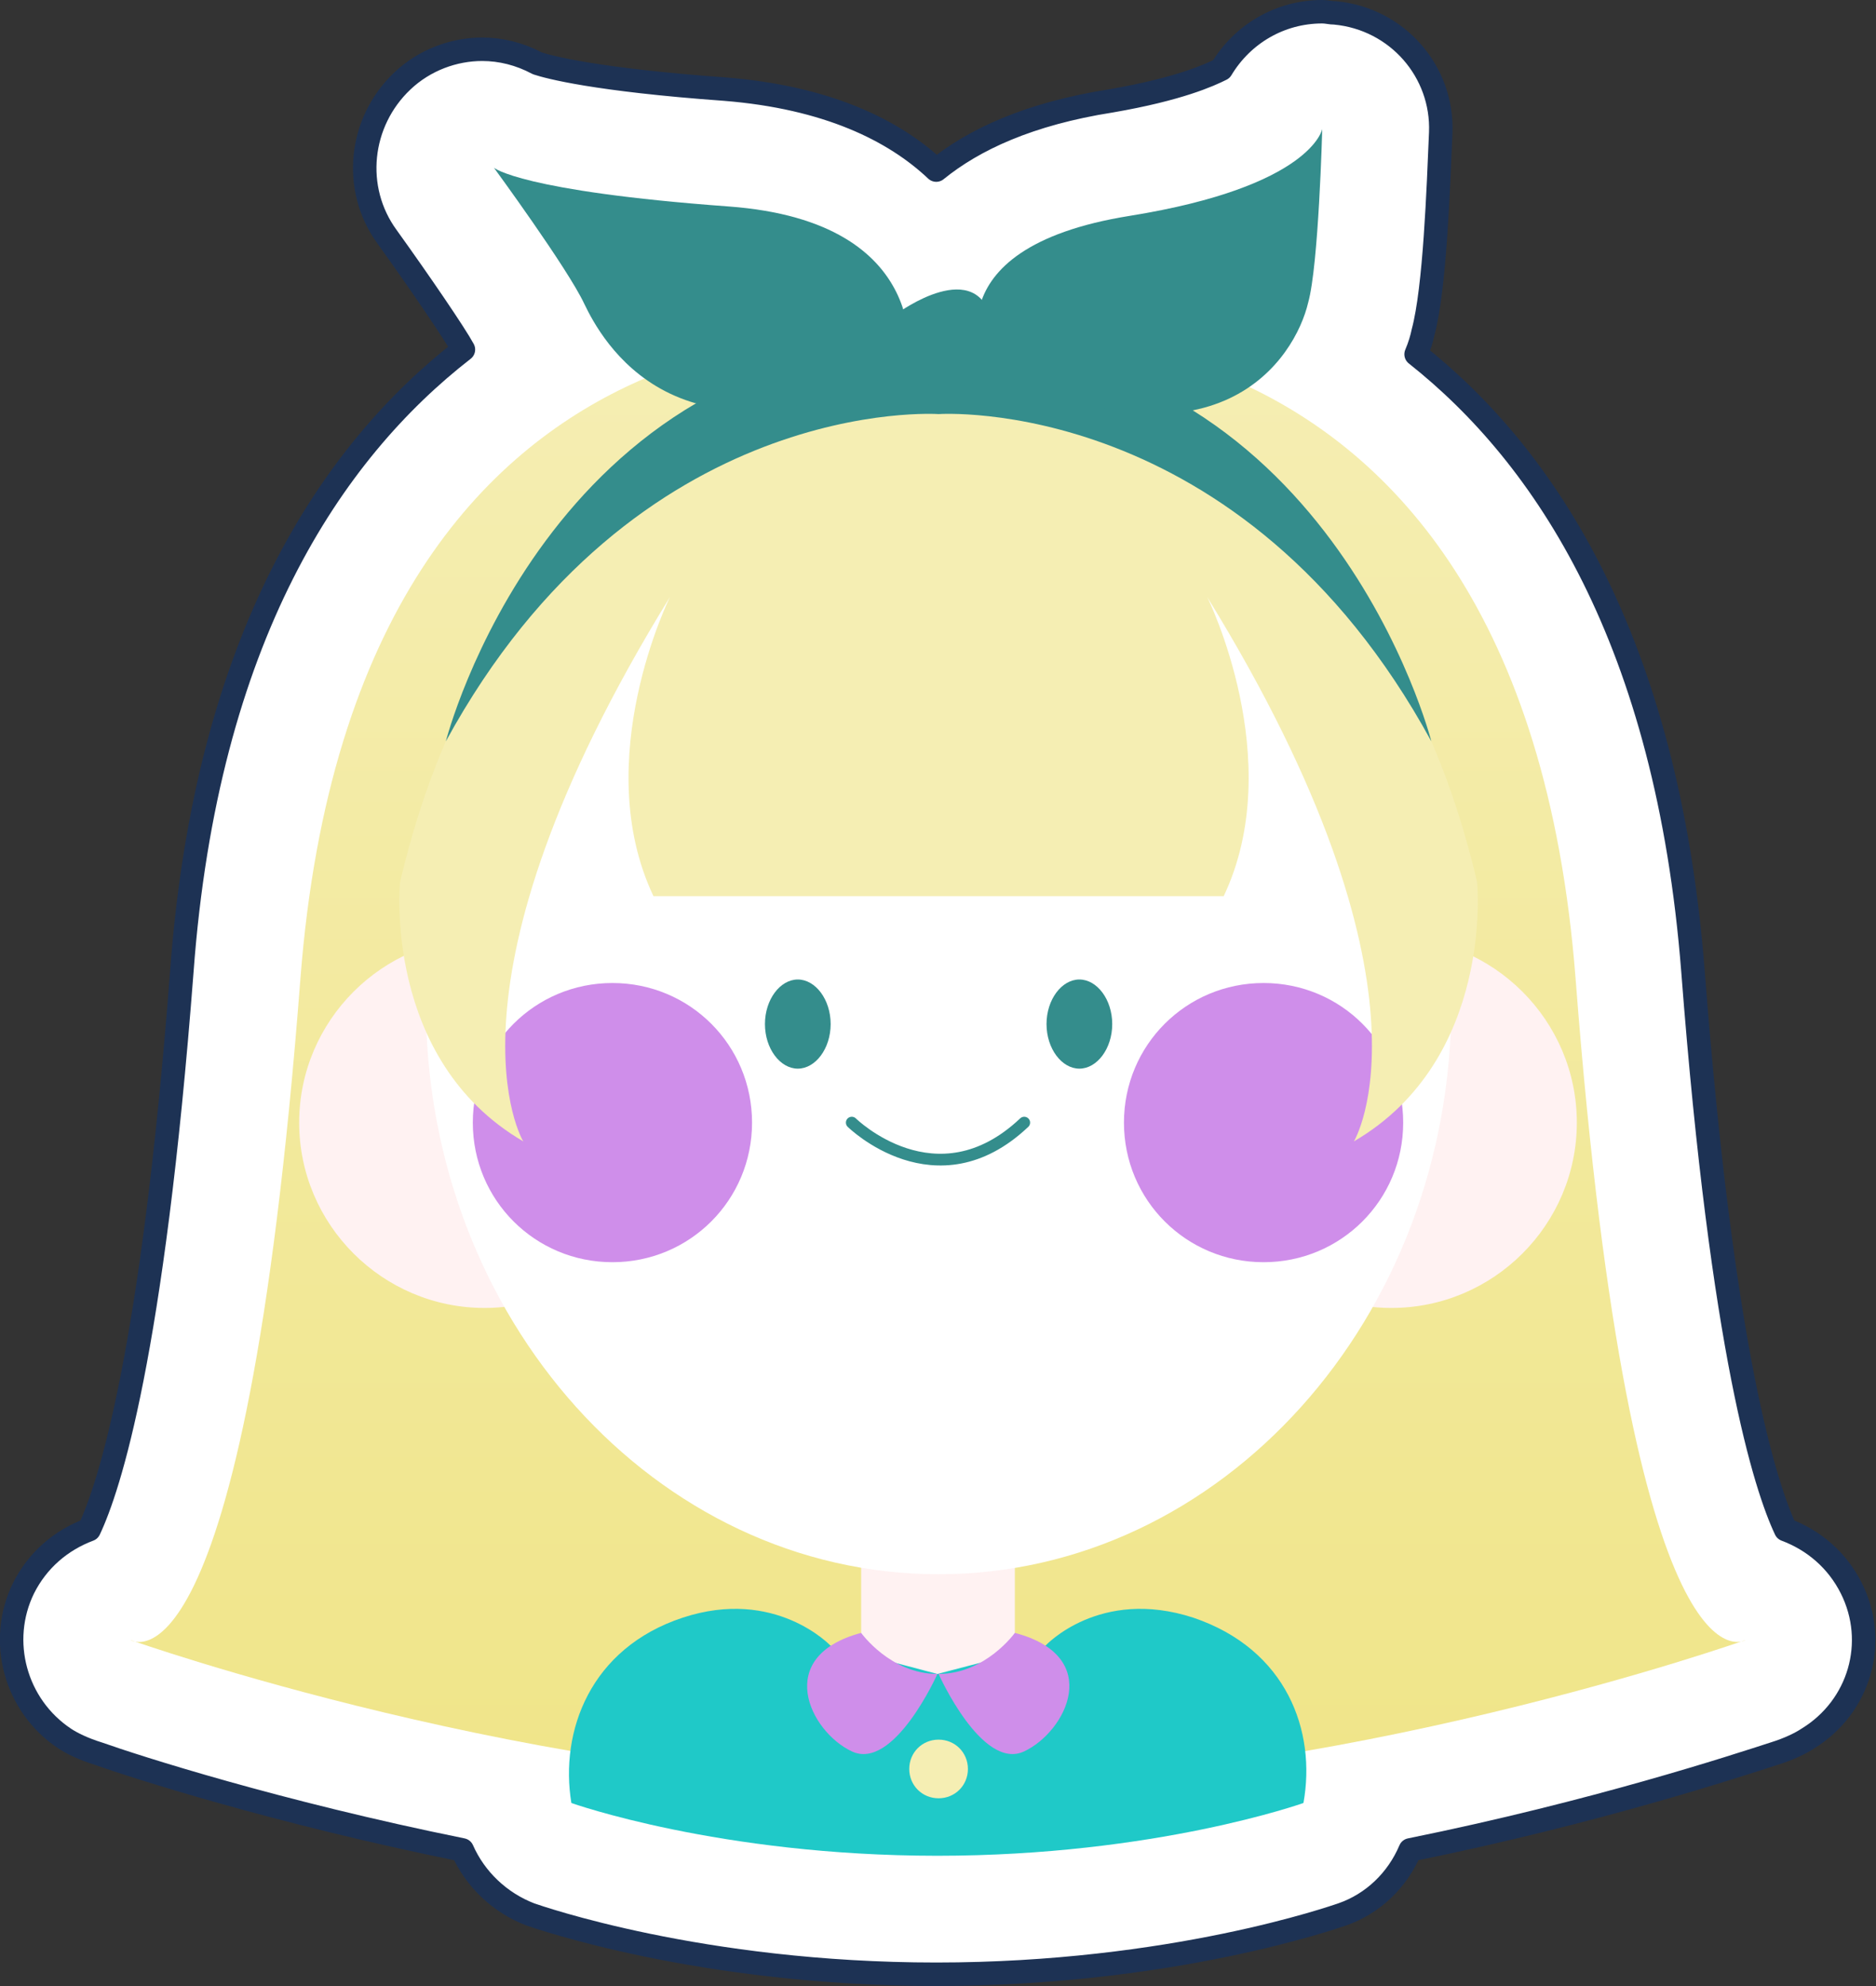 <?xml version="1.0" encoding="utf-8"?>
<!-- Generator: Adobe Illustrator 23.1.0, SVG Export Plug-In . SVG Version: 6.00 Build 0)  -->
<svg version="1.1" id="Layer_1" xmlns="http://www.w3.org/2000/svg" xmlns:xlink="http://www.w3.org/1999/xlink" x="0px" y="0px"
	 viewBox="0 0 159.9 169.3" style="enable-background:new 0 0 159.9 169.3;" xml:space="preserve">
<rect x="0" y="0" width="159.9" height="169.3" fill="#333333" stroke="none"/>
<style type="text/css">
	.st0{fill:#FFFFFF;stroke:#231F20;stroke-linecap:round;stroke-linejoin:round;stroke-miterlimit:10;}
	.st1{fill:#231F20;}
	.st2{fill:#FFFFFF;}
	.st3{fill:none;stroke:#231F20;stroke-linecap:round;stroke-linejoin:round;stroke-miterlimit:10;}
	.st4{fill:#DBDBDB;}
	.st5{fill:#FFFFFF;stroke:#1D3254;stroke-width:2;stroke-linecap:round;stroke-linejoin:round;stroke-miterlimit:10;}
	.st6{fill:url(#SVGID_1_);}
	.st7{fill:#FFF2F2;}
	.st8{fill:#348D8C;}
	.st9{fill:none;stroke:#348D8C;stroke-linecap:round;stroke-linejoin:round;stroke-miterlimit:10;}
	.st10{fill:#CF8EEA;}
	.st11{fill:#F5EEB3;}
	.st12{fill:#1FC9C8;}
</style>
<g>
	<path class="st0" d="M80,152.2c-34,0-68.9-12.4-68.9-12.4s9.7,6.3,14.5-56.3c4.8-62.6,53-54.6,53-54.6h2.7c0,0,48.2-7.9,53,54.6
		c4.8,62.5,14.5,56.3,14.5,56.3S113.9,152.2,80,152.2z"/>
	<path class="st0" d="M86.5,128.7H73.4v18.5h13.1V128.7z"/>
	<path class="st0" d="M41.3,111.5c8.7,0,15.8-7.1,15.8-15.8c0-8.7-7.1-15.8-15.8-15.8S25.5,87,25.5,95.7
		C25.5,104.4,32.6,111.5,41.3,111.5z"/>
	<path class="st0" d="M118.6,111.5c8.7,0,15.8-7.1,15.8-15.8c0-8.7-7.1-15.8-15.8-15.8c-8.7,0-15.8,7.1-15.8,15.8
		C102.8,104.4,109.9,111.5,118.6,111.5z"/>
	<path class="st0" d="M80,134.2c24.1,0,43.7-21.8,43.7-48.6S104.1,37,80,37c-24.1,0-43.7,21.8-43.7,48.6S55.9,134.2,80,134.2z"/>
	<path class="st1" d="M68,91.1c1.5,0,2.8-1.7,2.8-3.8c0-2.1-1.3-3.8-2.8-3.8c-1.5,0-2.8,1.7-2.8,3.8C65.2,89.4,66.5,91.1,68,91.1z"
		/>
	<path class="st1" d="M92,91.1c1.5,0,2.8-1.7,2.8-3.8c0-2.1-1.3-3.8-2.8-3.8c-1.5,0-2.8,1.7-2.8,3.8C89.2,89.4,90.5,91.1,92,91.1z"
		/>
	<path class="st2" d="M72.6,95.7c0,0,7.2,7.1,14.7,0H72.6z"/>
	<path class="st3" d="M72.6,95.7c0,0,7.2,7.1,14.7,0"/>
	<path class="st4" d="M52.2,107.6c6.6,0,11.9-5.3,11.9-11.9c0-6.6-5.3-11.9-11.9-11.9s-11.9,5.3-11.9,11.9
		C40.3,102.3,45.6,107.6,52.2,107.6z"/>
	<path class="st4" d="M107.7,107.6c6.6,0,11.9-5.3,11.9-11.9c0-6.6-5.3-11.9-11.9-11.9c-6.6,0-11.9,5.3-11.9,11.9
		C95.8,102.3,101.1,107.6,107.7,107.6z"/>
	<path class="st0" d="M125.9,75.2C115.7,31.7,80,35.3,80,35.3s-35.7-3.6-45.9,39.9c0,0-1.5,15.1,10.5,22.1c0,0-8-13.1,12.5-46.4
		c0,0-6.9,13.9-1.4,25.5H80h24.3c5.5-11.6-1.4-25.5-1.4-25.5c20.5,33.3,12.5,46.4,12.5,46.4C127.4,90.3,125.9,75.2,125.9,75.2z"/>
	<path class="st0" d="M80,29c-33.3,0-42,34.2-42,34.2c16.2-29.7,42-27.9,42-27.9s25.8-1.8,42,27.9C122,63.2,113.3,29,80,29z"/>
	<path class="st0" d="M76.4,31.2c0,0,2.4-12.3-15.3-13.6s-20-3.3-20-3.3s6.3,8.6,7.7,11.6C50.2,28.8,56.6,41.1,76.4,31.2z"/>
	<path class="st0" d="M84,31.2c0,0-5.2-10,12.3-12.8c15.5-2.5,16.4-7.4,16.4-7.4s-0.3,11.6-1.2,14.8C110.4,30.5,103.8,41.1,84,31.2z
		"/>
	<path class="st0" d="M76.4,31.2c0,0,2.6,2.2,4.3,1.8c0,0,5.1,0.6,3.9-5.4s-8.1-0.9-8.1-0.9S77.5,30.7,76.4,31.2z"/>
	<path class="st0" d="M101.7,137.9c-8-2.6-12.6,2.4-12.6,2.4l-9.2,2.4l-9.1-2.4c0,0-4.7-5-12.6-2.4c-7.9,2.6-10.5,9.7-9.5,15.8
		c0,0,12.6,4.5,31.2,4.5s31.2-4.5,31.2-4.5C112.2,147.6,109.7,140.6,101.7,137.9z"/>
	<path class="st0" d="M73.4,139.2c0,0,2.5,3.5,6.5,3.5c0,0-3.7,8.3-7.3,6.6C69,147.6,65.9,141.2,73.4,139.2z"/>
	<path class="st0" d="M86.5,139.2c0,0-2.5,3.5-6.5,3.5c0,0,3.7,8.3,7.3,6.6S94.1,141.2,86.5,139.2z"/>
	<path class="st0" d="M80,153.3c1.4,0,2.5-1.1,2.5-2.5s-1.1-2.5-2.5-2.5c-1.4,0-2.5,1.1-2.5,2.5S78.6,153.3,80,153.3z"/>
	<path class="st5" d="M157.8,135.4c-1.2-2.4-3.2-4.1-5.6-5c-1.7-3.6-5.4-15-7.9-47.6c-2.2-28.2-12.6-43.9-23.6-52.6
		c0.3-0.7,0.5-1.4,0.6-1.9c1-3.7,1.3-12.3,1.5-17c0.2-5.2-3.7-9.7-9-10.2c-0.4,0-0.7-0.1-1.1-0.1c-3.6,0-6.8,1.9-8.6,4.9
		c-1,0.5-3.6,1.7-9.4,2.7c-7,1.1-11.7,3.3-14.9,5.9c-3.6-3.4-9.3-6.2-18-6.9c-11.1-0.8-15.1-1.9-16-2.2c-1.5-0.8-3.1-1.2-4.7-1.2
		c-2.4,0-4.9,0.9-6.8,2.7c-3.7,3.5-4.3,9.2-1.3,13.3c2.8,3.9,5.8,8.3,6.5,9.6c-11.2,8.7-21.9,24.5-24,53c-2.5,32.7-6.2,44-7.9,47.6
		c-2.4,0.9-4.4,2.6-5.6,5c-2.2,4.5-0.7,10,3.5,12.8c0.6,0.4,1.6,0.9,2.9,1.3c3.1,1.1,15.2,5,31,8.2c1.1,2.5,3.2,4.5,5.8,5.5
		c0.6,0.2,14.5,5.1,34.6,5.1s34-4.9,34.6-5.1c2.6-0.9,4.7-2.9,5.8-5.5c15.8-3.2,27.9-7.2,31-8.2c1.3-0.4,2.3-0.9,2.9-1.3
		C158.5,145.5,160.1,140,157.8,135.4z"/>
	
		<linearGradient id="SVGID_1_" gradientUnits="userSpaceOnUse" x1="-459.051" y1="386.041" x2="-459.051" y2="262.409" gradientTransform="matrix(1 0 0 -1 539.01 414.609)">
		<stop  offset="0" style="stop-color:#F5EEB3"/>
		<stop  offset="1" style="stop-color:#F0E589"/>
	</linearGradient>
	<path class="st6" d="M80,152.2c-34,0-68.9-12.4-68.9-12.4s9.7,6.3,14.5-56.3c4.8-62.6,53-54.6,53-54.6h2.7c0,0,48.2-7.9,53,54.6
		c4.8,62.5,14.5,56.3,14.5,56.3S113.9,152.2,80,152.2z"/>
	<path class="st7" d="M86.5,128.7H73.4v18.5h13.1V128.7z"/>
	<path class="st7" d="M41.3,111.5c8.7,0,15.8-7.1,15.8-15.8c0-8.7-7.1-15.8-15.8-15.8S25.5,87,25.5,95.7
		C25.5,104.4,32.6,111.5,41.3,111.5z"/>
	<path class="st7" d="M118.6,111.5c8.7,0,15.8-7.1,15.8-15.8c0-8.7-7.1-15.8-15.8-15.8c-8.7,0-15.8,7.1-15.8,15.8
		C102.8,104.4,109.9,111.5,118.6,111.5z"/>
	<path class="st2" d="M80,134.2c24.1,0,43.7-21.8,43.7-48.6S104.1,37,80,37c-24.1,0-43.7,21.8-43.7,48.6S55.9,134.2,80,134.2z"/>
	<path class="st8" d="M68,91.1c1.5,0,2.8-1.7,2.8-3.8c0-2.1-1.3-3.8-2.8-3.8c-1.5,0-2.8,1.7-2.8,3.8C65.2,89.4,66.5,91.1,68,91.1z"
		/>
	<path class="st8" d="M92,91.1c1.5,0,2.8-1.7,2.8-3.8c0-2.1-1.3-3.8-2.8-3.8c-1.5,0-2.8,1.7-2.8,3.8C89.2,89.4,90.5,91.1,92,91.1z"
		/>
	<path class="st9" d="M72.6,95.7c0,0,7.2,7.1,14.7,0"/>
	<path class="st10" d="M52.2,107.6c6.6,0,11.9-5.3,11.9-11.9c0-6.6-5.3-11.9-11.9-11.9s-11.9,5.3-11.9,11.9
		C40.3,102.3,45.6,107.6,52.2,107.6z"/>
	<path class="st10" d="M107.7,107.6c6.6,0,11.9-5.3,11.9-11.9c0-6.6-5.3-11.9-11.9-11.9c-6.6,0-11.9,5.3-11.9,11.9
		C95.8,102.3,101.1,107.6,107.7,107.6z"/>
	<path class="st11" d="M125.9,75.2C115.7,31.7,80,35.3,80,35.3s-35.7-3.6-45.9,39.9c0,0-1.5,15.1,10.5,22.1c0,0-8-13.1,12.5-46.4
		c0,0-6.9,13.9-1.4,25.5H80h24.3c5.5-11.6-1.4-25.5-1.4-25.5c20.5,33.3,12.5,46.4,12.5,46.4C127.4,90.3,125.9,75.2,125.9,75.2z"/>
	<path class="st8" d="M80,29c-33.3,0-42,34.2-42,34.2c16.2-29.7,42-27.9,42-27.9s25.8-1.8,42,27.9C122,63.2,113.3,29,80,29z"/>
	<path class="st8" d="M77.4,31.2c0,0,2.4-12.3-15.3-13.6s-20-3.3-20-3.3s6.3,8.6,7.7,11.6C51.2,28.8,57.6,41.1,77.4,31.2z"/>
	<path class="st8" d="M84,31.2c0,0-5.2-10,12.3-12.8c15.5-2.5,16.4-7.4,16.4-7.4s-0.3,11.6-1.2,14.8C110.4,30.5,103.8,41.1,84,31.2z
		"/>
	<path class="st8" d="M76.4,31.2c0,0,2.6,2.2,4.3,1.8c0,0,5.1,0.6,3.9-5.4s-8.1-0.9-8.1-0.9S77.5,30.7,76.4,31.2z"/>
	<path class="st12" d="M101.7,137.9c-8-2.6-12.6,2.4-12.6,2.4l-9.2,2.4l-9.1-2.4c0,0-4.7-5-12.6-2.4c-7.9,2.6-10.5,9.7-9.5,15.8
		c0,0,12.6,4.5,31.2,4.5s31.2-4.5,31.2-4.5C112.2,147.6,109.7,140.6,101.7,137.9z"/>
	<path class="st10" d="M73.4,139.2c0,0,2.5,3.5,6.5,3.5c0,0-3.7,8.3-7.3,6.6C69,147.6,65.9,141.2,73.4,139.2z"/>
	<path class="st10" d="M86.5,139.2c0,0-2.5,3.5-6.5,3.5c0,0,3.7,8.3,7.3,6.6S94.1,141.2,86.5,139.2z"/>
	<path class="st11" d="M80,153.3c1.4,0,2.5-1.1,2.5-2.5s-1.1-2.5-2.5-2.5c-1.4,0-2.5,1.1-2.5,2.5S78.6,153.3,80,153.3z"/>
</g>
</svg>
